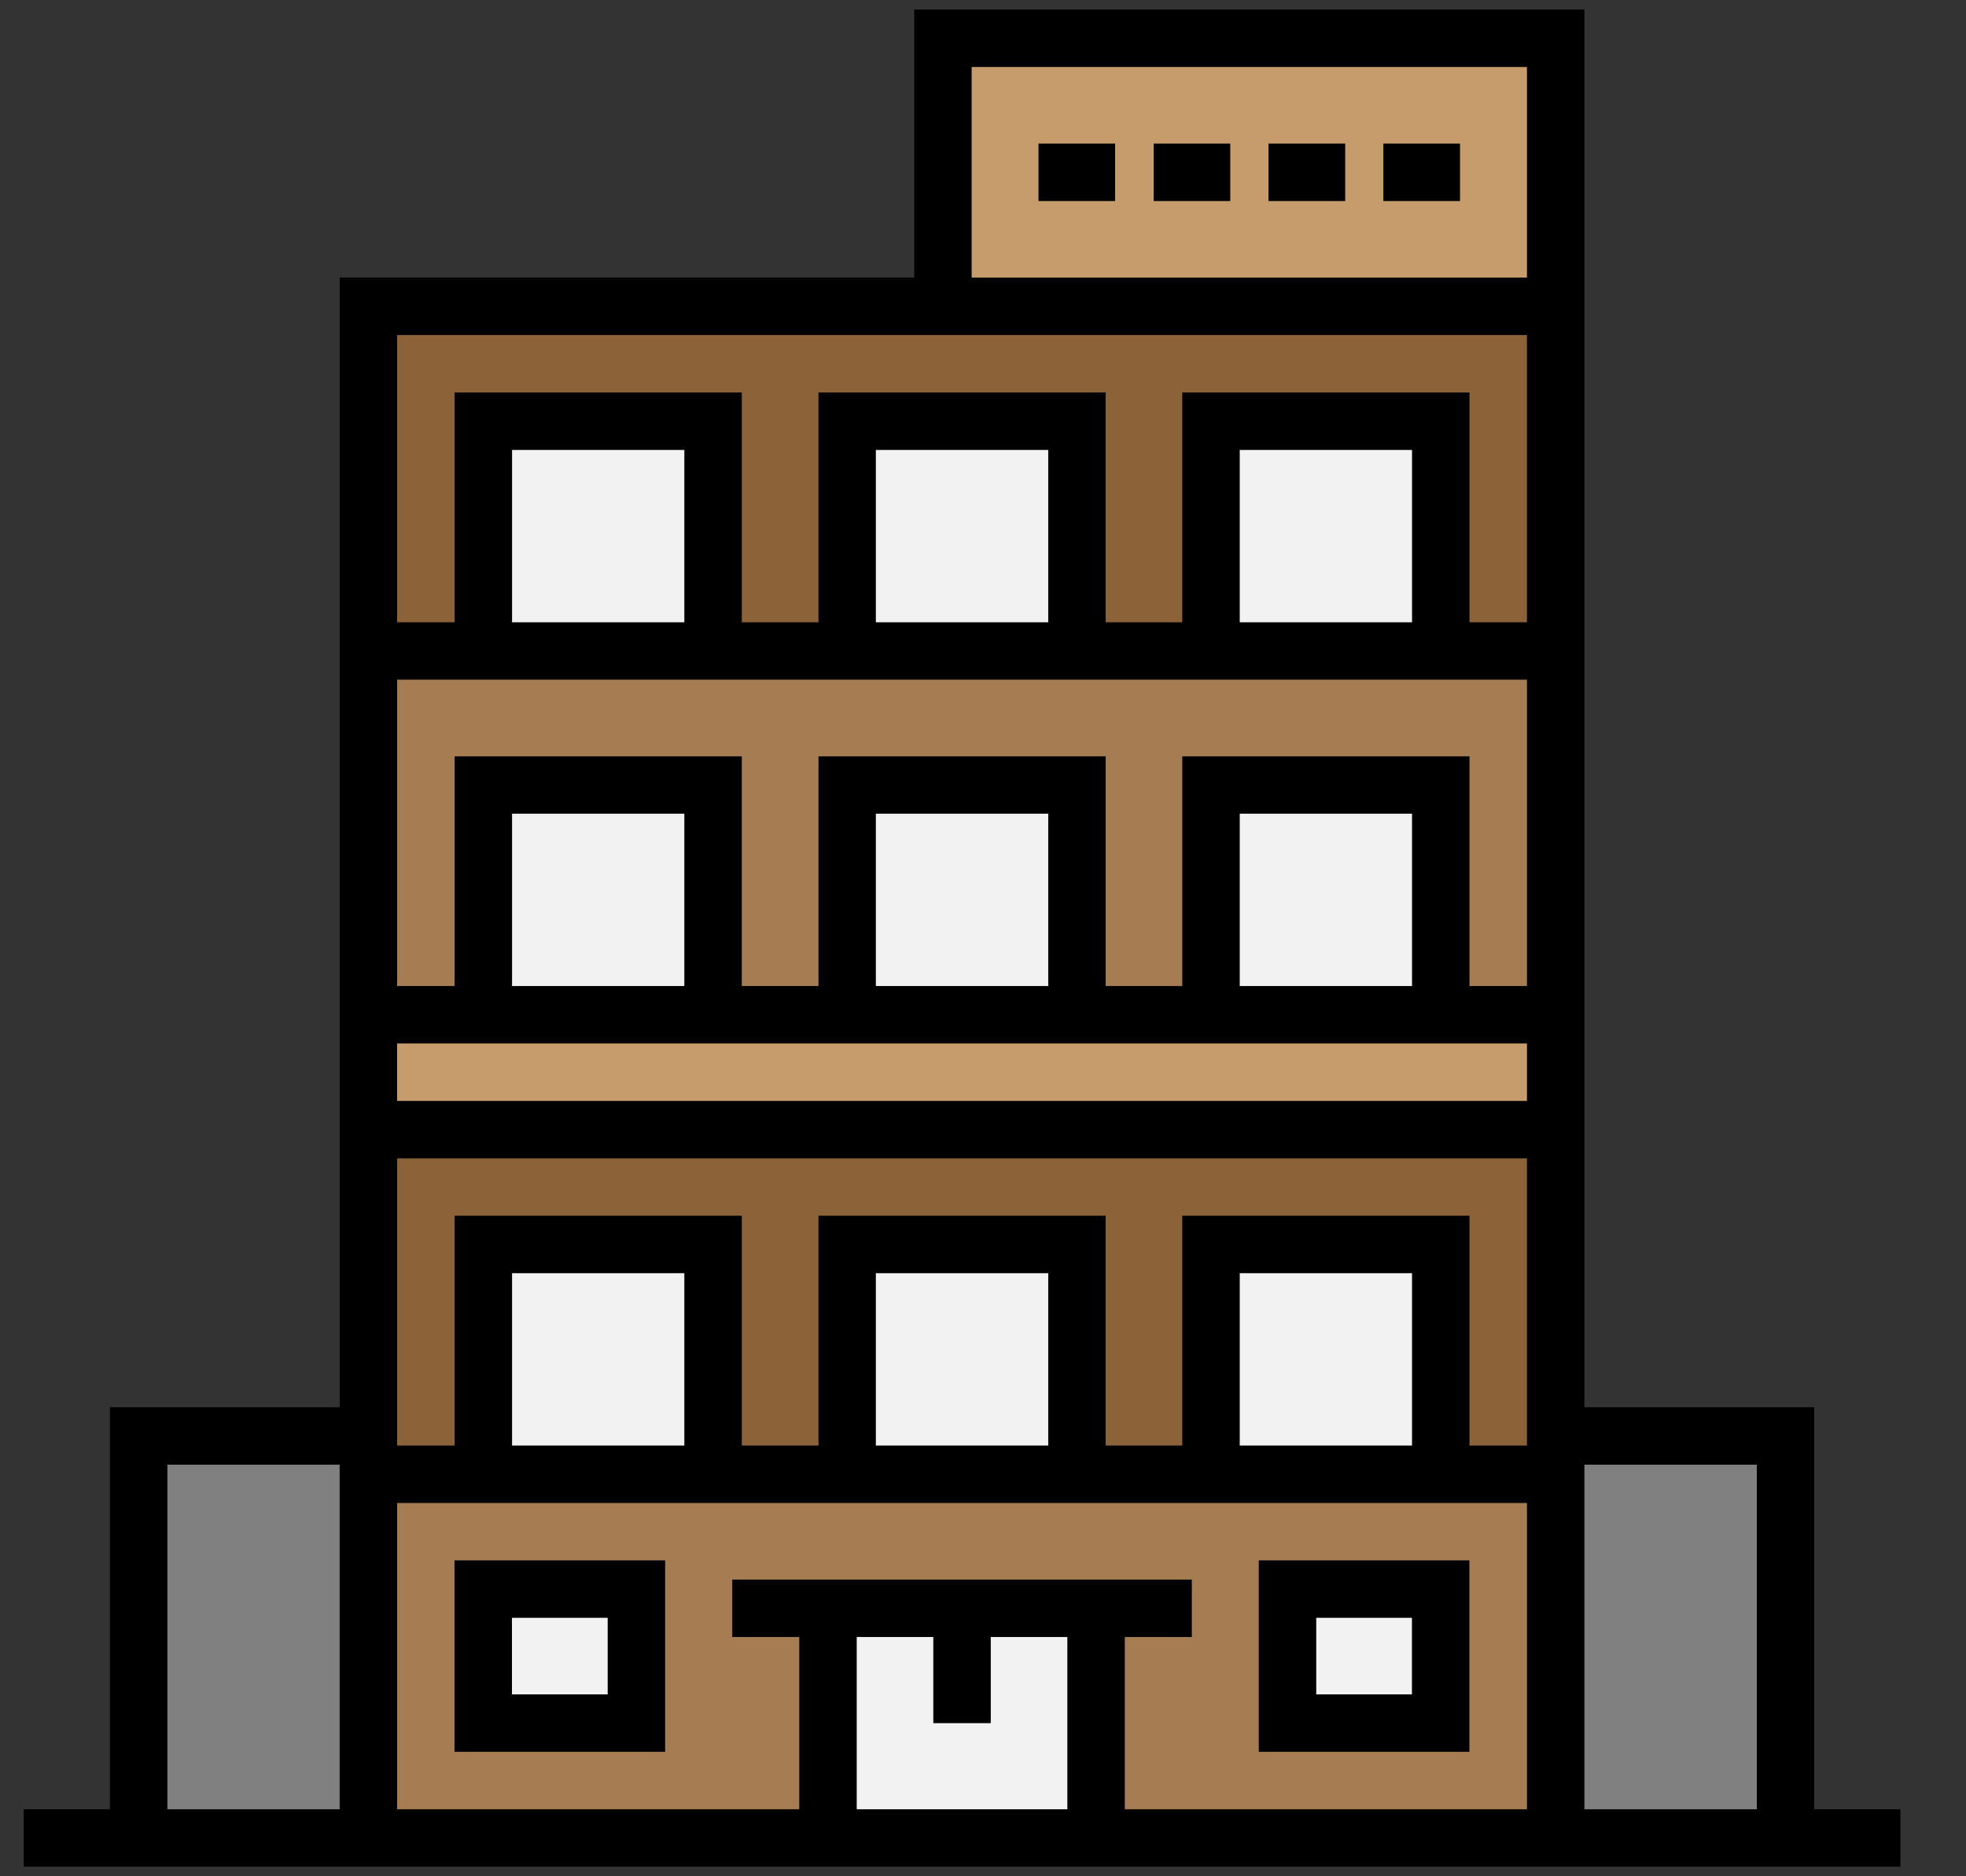 <svg width="22" height="21" viewBox="0 0 22 21" fill="none" xmlns="http://www.w3.org/2000/svg">
<rect x="0" y="0" width="22" height="21" fill="#333333" stroke="none"/>
<g clipPath="url(#clip0_507_2011)">
<path d="M19.982 16.071V20.571H17.41V16.5V16.071H19.982Z" fill="#808080"/>
<path d="M12.264 18H9.264V20.571H4.121V16.5H5.407H7.978H9.478H12.05H13.55H16.121H17.407V20.571H12.264V18ZM16.121 19.286V17.786H14.407V19.286H16.121ZM7.121 19.286V17.786H5.407V19.286H7.121Z" fill="#A67C52"/>
<path d="M17.407 16.071V16.5H16.121V13.928H13.55V16.5H12.05V13.928H9.478V16.5H7.978V13.928H5.407V16.5H4.121V16.071V12.643H17.407V16.071Z" fill="#8C6239"/>
<path d="M17.407 11.357V12.643H4.121V11.357H5.407H7.978H9.478H12.05H13.55H16.121H17.407Z" fill="#C69C6D"/>
<path d="M17.407 7.286V11.357H16.121V8.786H13.55V11.357H12.05V8.786H9.478V11.357H7.978V8.786H5.407V11.357H4.121V7.286H5.407H7.978H9.478H12.05H13.55H16.121H17.407Z" fill="#A67C52"/>
<path d="M17.407 3.429V7.286H16.121V4.714H13.55V7.286H12.05V4.714H9.478V7.286H7.978V4.714H5.407V7.286H4.121V3.429H10.55H17.407Z" fill="#8C6239"/>
<path d="M17.408 0.429H10.551V3.429H17.408V0.429Z" fill="#C69C6D"/>
<path d="M16.124 17.785H14.41V19.285H16.124V17.785Z" fill="#F2F2F2"/>
<path d="M16.126 13.928H13.555V16.499H16.126V13.928Z" fill="#F2F2F2"/>
<path d="M16.126 8.785H13.555V11.357H16.126V8.785Z" fill="#F2F2F2"/>
<path d="M16.126 4.714H13.555V7.285H16.126V4.714Z" fill="#F2F2F2"/>
<path d="M12.266 18H9.266V20.571H12.266V18Z" fill="#F2F2F2"/>
<path d="M12.052 13.928H9.48V16.499H12.052V13.928Z" fill="#F2F2F2"/>
<path d="M12.052 8.785H9.48V11.357H12.052V8.785Z" fill="#F2F2F2"/>
<path d="M12.052 4.714H9.48V7.285H12.052V4.714Z" fill="#F2F2F2"/>
<path d="M7.982 13.928H5.41V16.499H7.982V13.928Z" fill="#F2F2F2"/>
<path d="M7.982 8.785H5.41V11.357H7.982V8.785Z" fill="#F2F2F2"/>
<path d="M7.982 4.714H5.41V7.285H7.982V4.714Z" fill="#F2F2F2"/>
<path d="M7.124 17.785H5.41V19.285H7.124V17.785Z" fill="#F2F2F2"/>
<path d="M4.122 16.5V20.571H1.551V16.071H4.122V16.5Z" fill="#808080"/>
<path d="M20.301 20.25V15.75H17.73V3.75V3.429V0.107H10.23V3.107H3.801V15.75H1.23V20.25H0.266V20.893H21.266V20.25H20.301ZM17.087 7.607V11.036H16.444V8.465H13.23V11.036H12.373V8.465H9.159V11.036H8.301V8.465H5.087V11.036H4.444V7.607H17.087ZM5.73 6.965V5.036H7.658V6.965H5.73ZM9.801 6.965V5.036H11.73V6.965H9.801ZM13.873 6.965V5.036H15.801V6.965H13.873ZM15.801 9.107V11.036H13.873V9.107H15.801ZM11.73 9.107V11.036H9.801V9.107H11.73ZM7.658 9.107V11.036H5.73V9.107H7.658ZM17.087 11.679V12.322H4.444V11.679H17.087ZM10.873 0.75H17.087V3.107H10.873V0.75ZM17.087 3.75V6.965H16.444V4.393H13.23V6.965H12.373V4.393H9.159V6.965H8.301V4.393H5.087V6.965H4.444V3.75H17.087ZM4.444 12.965H17.087V16.179H16.444V13.607H13.23V16.179H12.373V13.607H9.159V16.179H8.301V13.607H5.087V16.179H4.444V12.965H4.444ZM15.801 14.25V16.179H13.873V14.25H15.801ZM11.73 14.25V16.179H9.801V14.25H11.73ZM7.658 14.25V16.179H5.73V14.25H7.658ZM3.801 20.25H1.873V16.393H3.801V20.25ZM9.587 20.25V18.322H10.444V19.286H11.087V18.322H11.944V20.25H9.587ZM12.587 20.25V18.322H13.337V17.679H8.194V18.322H8.944V20.25H4.444V16.822H17.087V20.25H12.587V20.25ZM19.659 20.25H17.73V16.393H19.659V20.25Z" fill="black"/>
<path d="M12.478 1.607H11.621V2.25H12.478V1.607Z" fill="black"/>
<path d="M13.767 1.607H12.91V2.25H13.767V1.607Z" fill="black"/>
<path d="M15.053 1.607H14.195V2.25H15.053V1.607Z" fill="black"/>
<path d="M16.338 1.607H15.48V2.25H16.338V1.607Z" fill="black"/>
<path d="M5.086 19.607H7.443V17.464H5.086V19.607ZM5.729 18.107H6.8V18.964H5.729V18.107Z" fill="black"/>
<path d="M14.086 19.607H16.443V17.464H14.086V19.607ZM14.729 18.107H15.8V18.964H14.729V18.107Z" fill="black"/>
</g>
<defs>
<clipPath id="clip0_507_2011">
<rect width="21" height="21" fill="white" transform="translate(0.266)"/>
</clipPath>
</defs>
</svg>

